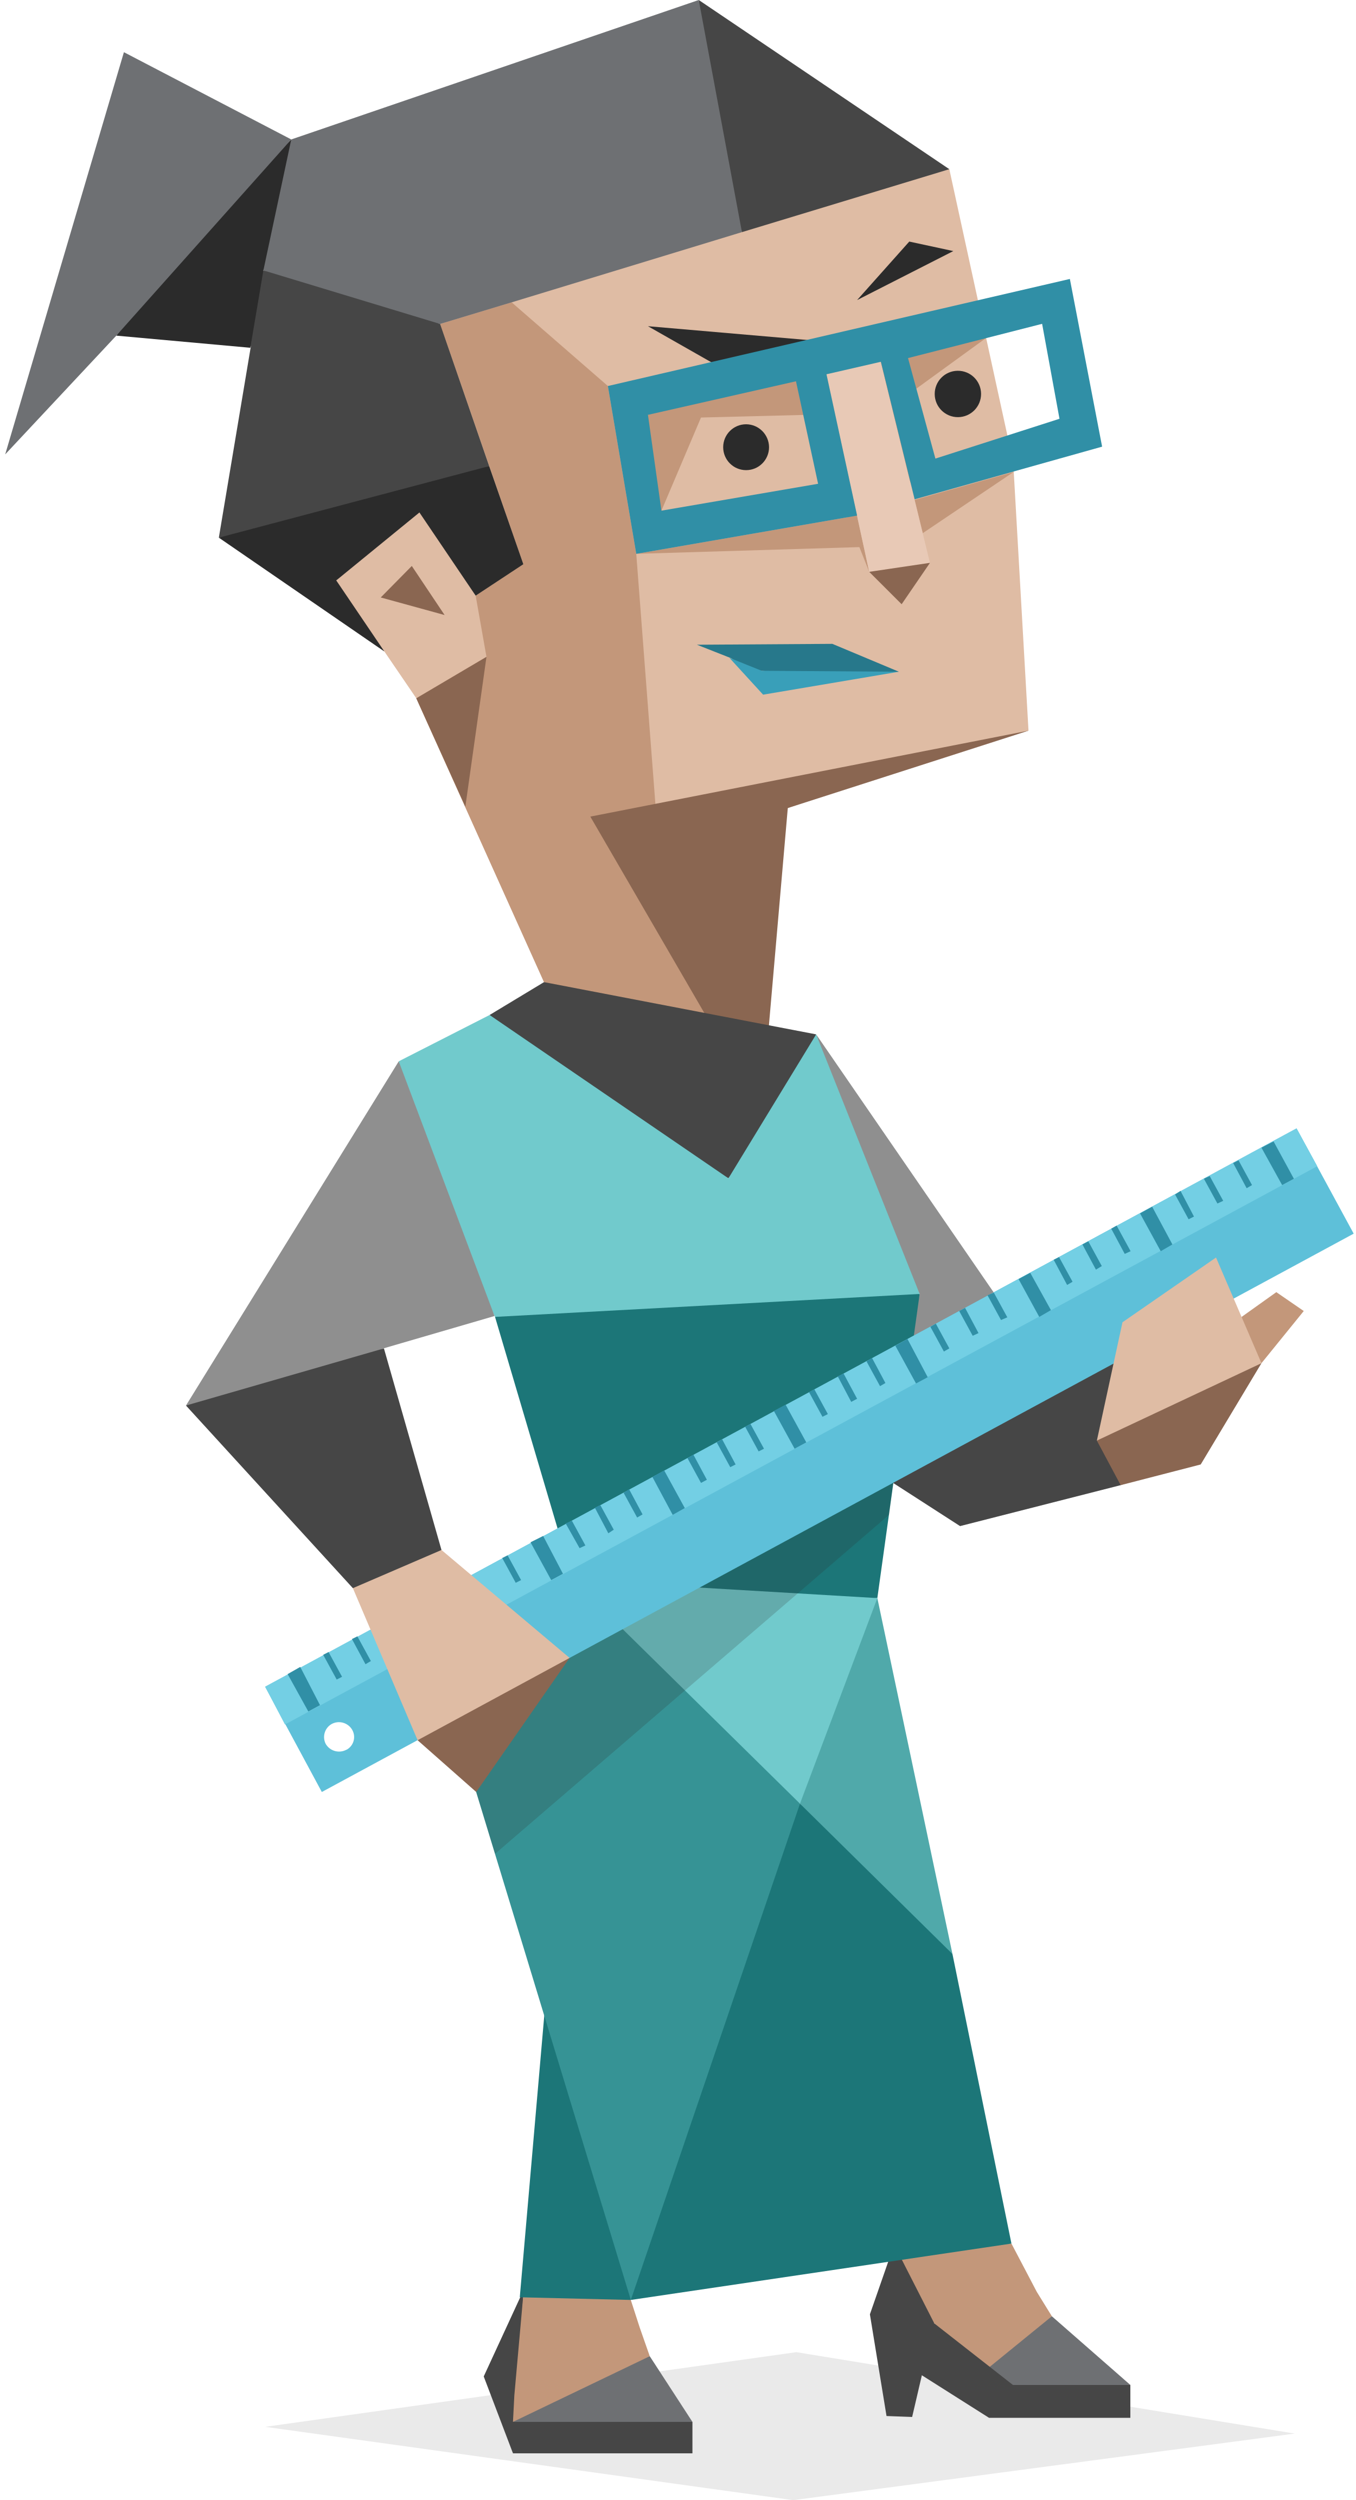 <svg width="217" height="400" viewBox="0 0 217 400" fill="none" xmlns="http://www.w3.org/2000/svg">
<path d="M130.61 165.49L159.04 206.8L152.779 218.897L143.28 237.25V224.29L147.17 207.019L140.4 195.07L130.61 165.49Z" fill="#8F8F8F"/>
<path d="M180.93 216.23L191.151 232.719L179.34 237.61L153.64 244.16L142.92 237.25L141.691 228.179L141.96 219.691L180.93 216.23Z" fill="#464646"/>
<path d="M151.92 27.069L109.01 37.719L70.43 51.829L73.6 69.529L83.75 90.269L79.29 90.049L76.12 95.299L71.15 86.019L67.12 81.989L60.72 85.079L53.81 92.859L55.82 97.609L61.51 104.229L66.62 111.719L87.06 157.129L123.05 164.039L122.76 143.169L126.07 129.279L141.55 123.589L164.59 116.899L162.14 73.919L151.92 27.069Z" fill="#DFBCA4"/>
<path d="M105.85 81.7L112.18 66.8L129.1 66.37L139.1 91.49L131.62 57.23L114.13 58.23L103.69 66.37L99.37 73.92L105.85 81.7Z" fill="#C3977A"/>
<path d="M157.821 54.06L146.52 62.27L145.799 77.38L135.43 53.91L157.821 54.06Z" fill="#C3977A"/>
<path d="M101.82 88.609L137.59 87.529L137.16 82.489L101.82 88.609Z" fill="#C3977A"/>
<path d="M162.21 75.509L147.67 85.299L146.37 79.969L162.21 75.509Z" fill="#C3977A"/>
<path d="M81.88 48.37L97.28 61.76L101.82 88.61L104.91 128.99L123.05 164.04L106.42 162.53L87.06 157.13L80.918 143.484L66.62 111.72L77.85 105.09L76.12 95.3L83.75 90.27L70.43 51.83L81.88 48.37Z" fill="#C3977A"/>
<path d="M66.62 111.72L77.85 105.09L74.47 129.06L66.62 111.72Z" fill="#8A6651"/>
<path d="M164.59 116.899L94.47 130.649L112.691 162.029L117.01 164.759L123.05 164.039L126.07 129.279L164.59 116.899Z" fill="#8A6651"/>
<path d="M103.69 52.19L115.21 58.74L131.11 54.56L103.69 52.19Z" fill="#2B2B2B"/>
<path d="M137.161 48.009L145.51 38.649L152.559 40.169L137.161 48.009Z" fill="#2B2B2B"/>
<path d="M131.11 54.56L139.099 91.49L148.82 90.05L139.82 53.27L131.11 54.56Z" fill="#E8C9B6"/>
<path d="M139.1 91.49L144.289 96.67L148.821 90.05L139.1 91.49Z" fill="#8A6651"/>
<path d="M111.53 103.15L133.2 103.01L143.85 107.47L130.179 108.12L121.9 107.32L119.67 106.97L117.009 105.31L111.53 103.15Z" fill="#27788B"/>
<path d="M116.72 105.24L122.12 111.14L143.85 107.47L121.901 107.32L116.72 105.24Z" fill="#399FB9"/>
<path d="M60.93 95.589L65.9 90.549L71.15 98.399L60.93 95.589Z" fill="#8A6651"/>
<path d="M111.821 0L113.121 20.371L118.731 37.14L151.921 27.069L111.821 0Z" fill="#464646"/>
<path d="M111.821 0L46.61 22.31L41.859 33.69L42.149 43.259L55.97 48.95L70.43 51.83L81.88 48.37L118.731 37.139L111.821 0Z" fill="#6E7073"/>
<path d="M42.15 43.259L39.41 50.169L40.13 55.499L35.02 86.019L57.62 82.419L78.28 74.569L70.43 51.829L42.15 43.259Z" fill="#464646"/>
<path d="M35.02 86.02L78.28 74.57L83.75 90.27L76.12 95.3L67.12 81.99L53.81 92.86L61.51 104.23L35.02 86.02Z" fill="#2B2B2B"/>
<path d="M40.06 55.64L18.61 53.7L29.4 39.52L46.61 22.31L42.15 43.26L40.06 55.64Z" fill="#2B2B2B"/>
<path d="M46.61 22.31L19.83 8.35L0.83 72.7L18.61 53.7L46.61 22.31Z" fill="#6E7073"/>
<path d="M87.06 157.129L130.61 165.489L126.15 176.139L116.57 188.519L92.96 176.789L78.35 162.389L87.06 157.129Z" fill="#464646"/>
<path d="M78.35 162.389L63.81 169.799L69.64 190.099L79.22 210.689L87.49 213.999L116.93 217.018L147.17 207.018L130.61 165.489L116.57 188.519L78.35 162.389Z" fill="#71CACC"/>
<path d="M79.22 210.69L147.17 207.019L140.4 255.679L118.3 256.901L91.67 252.799L79.22 210.69Z" fill="#1C7678"/>
<g opacity="0.1">
<path d="M42.43 388.269L127.44 376.32L207.2 389.349L126.94 400L42.43 388.269Z" fill="#2B2B2B"/>
</g>
<path d="M83.82 366.309L77.41 380.209L82.09 392.509L83.82 366.309Z" fill="#464646"/>
<path d="M102.39 372.429L99.66 364.009L83.82 366.309L82.31 383.231L82.09 387.481L99.95 383.231L103.98 376.969L102.39 372.429Z" fill="#C3977A"/>
<path d="M82.09 387.48L103.98 376.969L110.81 387.48L100.09 389.559L82.09 387.48Z" fill="#6E7073"/>
<path d="M82.09 392.509H110.81V387.48H82.09V392.509Z" fill="#464646"/>
<path d="M88.57 305.559L83.18 367.539L100.95 367.969L103.98 301.749L88.57 305.559Z" fill="#1C7678"/>
<path d="M145.97 386.69L141.87 386.54L139.21 370.269L143.09 359.12L151.52 365.669L149.361 372.139L145.97 386.69Z" fill="#464646"/>
<path d="M165.92 366.679L161.86 358.95L143.09 359.119L152.52 377.61L154.83 380.57L165.26 377.469L168.33 370.579L165.92 366.679Z" fill="#C3977A"/>
<path d="M154.83 381.57L168.33 370.58L180.89 381.57L167.059 383.66L154.83 381.57Z" fill="#6E7073"/>
<path d="M149.5 371.71L147.2 374.16L146.91 379.63L158.28 386.83H180.89V381.57H162.1L149.5 371.71Z" fill="#464646"/>
<path d="M91.67 252.8L114.27 279.79L128.02 288.57L139.75 277.629L140.4 255.68L91.67 252.8Z" fill="#71CACC"/>
<path d="M91.671 252.799L128.021 288.57L131.982 329.599L100.95 367.969L74.82 282.169L91.671 252.799Z" fill="#369395"/>
<path d="M140.401 255.679L152.421 312.619L142.34 306.499L128.019 288.57L140.401 255.679Z" fill="#50A9AA"/>
<path d="M128.02 288.569L152.42 312.619L161.861 358.949L100.951 367.968L128.02 288.569Z" fill="#1C7678"/>
<g opacity="0.2">
<path d="M76.21 286.7L79.22 296.59L142.27 242.36L142.92 237.25L85.19 264.309L76.21 286.7Z" fill="#2B2B2B"/>
</g>
<path d="M201.87 218.099L208.64 209.75L204.25 206.731L198.7 210.69L198.78 214.94L201.87 218.099Z" fill="#C3977A"/>
<path d="M63.81 169.799L29.76 224.869L48.26 221.699L61.36 215.73L79.14 210.549L63.81 169.799Z" fill="#8F8F8F"/>
<path d="M61.44 215.73L70.65 247.98L63.96 253.519L56.47 254.09L29.76 224.871L61.44 215.73Z" fill="#464646"/>
<path d="M42.43 269.861L51.5 286.701L216.63 197.371L207.49 180.53L42.43 269.861ZM55.43 279.941C54.254 280.574 52.787 280.156 52.12 279C51.545 277.861 51.957 276.471 53.06 275.831C54.235 275.186 55.709 275.605 56.37 276.77C56.999 277.88 56.609 279.291 55.499 279.92C55.486 279.926 55.473 279.933 55.46 279.941H55.43Z" fill="#5EC0D9"/>
<path d="M210.8 186.58L45.6 275.9L42.43 269.86L207.49 180.53L210.8 186.58Z" fill="#73CFE4"/>
<path d="M51.21 272.809L49.34 273.82L46.03 267.839L48.05 266.69L51.21 272.809Z" fill="#308FA6"/>
<path d="M54.74 268.269L53.88 268.709L51.72 264.749L52.58 264.309L54.74 268.269Z" fill="#308FA6"/>
<path d="M59.35 265.75L58.49 266.26L56.32 262.23L57.19 261.8L59.35 265.75Z" fill="#308FA6"/>
<path d="M63.96 263.239L63.09 263.808L60.93 259.78L61.79 259.28L63.96 263.239Z" fill="#308FA6"/>
<path d="M70.65 262.299L68.78 263.379L65.47 257.329L67.48 256.249L70.65 262.299Z" fill="#308FA6"/>
<path d="M74.25 257.77L73.31 258.27L71.15 254.31L72.02 253.731L74.25 257.77Z" fill="#308FA6"/>
<path d="M83.39 252.799L82.53 253.231L80.37 249.269L81.23 248.84L83.39 252.799Z" fill="#308FA6"/>
<path d="M90.09 251.79L88.21 252.8L84.9 246.75L86.92 245.74L90.09 251.79Z" fill="#308FA6"/>
<path d="M93.68 247.259L92.75 247.691L90.52 243.731L91.52 243.3L93.68 247.259Z" fill="#308FA6"/>
<path d="M98.22 244.739L97.35 245.308L95.19 241.209L96.06 240.78L98.22 244.739Z" fill="#308FA6"/>
<path d="M102.83 242.29L101.96 242.79L99.8 238.84L100.67 238.26L102.83 242.29Z" fill="#308FA6"/>
<path d="M109.59 241.28L107.65 242.36L104.41 236.309L106.28 235.24L109.59 241.28Z" fill="#308FA6"/>
<path d="M113.12 236.75L112.18 237.25L110.02 233.29L110.96 232.72L113.12 236.75Z" fill="#308FA6"/>
<path d="M117.72 234.299L116.861 234.731L114.7 230.77L115.56 230.27L117.72 234.299Z" fill="#308FA6"/>
<path d="M122.26 231.78L121.401 232.21L119.24 228.25L120.1 227.82L122.26 231.78Z" fill="#308FA6"/>
<path d="M129.03 230.769L127.16 231.78L123.84 225.73L125.719 224.73L129.03 230.769Z" fill="#308FA6"/>
<path d="M132.48 226.24L131.62 226.67L129.459 222.71L130.32 222.28L132.48 226.24Z" fill="#308FA6"/>
<path d="M137.161 223.79L136.221 224.29L134.059 220.19L135.001 219.76L137.161 223.79Z" fill="#308FA6"/>
<path d="M141.69 221.269L140.83 221.769L138.669 217.81L139.54 217.241L141.69 221.269Z" fill="#308FA6"/>
<path d="M148.46 220.339L146.59 221.339L143.28 215.299L145.22 214.219L148.46 220.339Z" fill="#308FA6"/>
<path d="M151.92 215.73L151.05 216.23L148.89 212.27L149.76 211.77L151.92 215.73Z" fill="#308FA6"/>
<path d="M156.59 213.28L155.66 213.71L153.5 209.75L154.441 209.25L156.59 213.28Z" fill="#308FA6"/>
<path d="M161.2 210.759L160.19 211.191L158.03 207.231L159.04 206.8L161.2 210.759Z" fill="#308FA6"/>
<path d="M168.18 209.61L166.31 210.69L163 204.64L164.87 203.64L168.18 209.61Z" fill="#308FA6"/>
<path d="M171.64 205.07L170.77 205.58L168.62 201.549L169.481 201.12L171.64 205.07Z" fill="#308FA6"/>
<path d="M176.321 202.559L175.381 203.129L173.219 199.1L174.161 198.6L176.321 202.559Z" fill="#308FA6"/>
<path d="M180.93 200.18L179.991 200.61L177.83 196.58L178.691 196.08L180.93 200.18Z" fill="#308FA6"/>
<path d="M187.62 199.1L185.75 200.18L182.44 194.13L184.38 193.06L187.62 199.1Z" fill="#308FA6"/>
<path d="M191.071 194.64L190.21 195.07L188.049 191.11L188.92 190.53L191.071 194.64Z" fill="#308FA6"/>
<path d="M195.75 192.12L194.82 192.55L192.66 188.59L193.59 188.16L195.75 192.12Z" fill="#308FA6"/>
<path d="M200.361 189.6L199.5 190.1L197.339 186.07L198.201 185.64L200.361 189.6Z" fill="#308FA6"/>
<path d="M207.06 188.589L205.18 189.599L201.87 183.619L203.81 182.619L207.06 188.589Z" fill="#308FA6"/>
<path d="M56.47 254.09L66.83 278.42L75.76 275.901L91.15 265.249L70.65 247.981L56.47 254.09Z" fill="#DFBCA4"/>
<path d="M91.15 265.25L66.83 278.42L76.21 286.7L91.15 265.25Z" fill="#8A6651"/>
<path d="M201.87 218.099L192.15 234.3L179.34 237.61L175.53 230.481L184.599 218.61L201.87 218.099Z" fill="#8A6651"/>
<path d="M194.6 201.19L179.63 211.549L175.531 230.48L201.871 218.099L194.6 201.19Z" fill="#DFBCA4"/>
<path d="M157 63C157.017 65.049 155.369 66.723 153.32 66.74C151.271 66.756 149.597 65.108 149.58 63.06C149.563 61.015 151.205 59.342 153.25 59.32C155.299 59.298 156.978 60.941 157 62.99V63Z" fill="#2B2B2B"/>
<path d="M123.07 71.549C123.07 73.576 121.426 75.219 119.4 75.219C117.373 75.219 115.73 73.576 115.73 71.549C115.73 69.522 117.373 67.879 119.4 67.879C121.422 67.89 123.058 69.527 123.07 71.549Z" fill="#2B2B2B"/>
<path d="M171.21 44.63L97.279 61.76L101.82 88.61L137.16 82.49L132.26 59.88L140.97 57.88L146.371 79.88L176.371 71.46L171.21 44.63ZM103.691 66.37L127.38 61L130.919 77.4L105.85 81.7L103.691 66.37ZM149.691 73.37L145.309 57.29L166.769 51.81L169.549 67L149.691 73.37Z" fill="#308FA6"/>
</svg>
